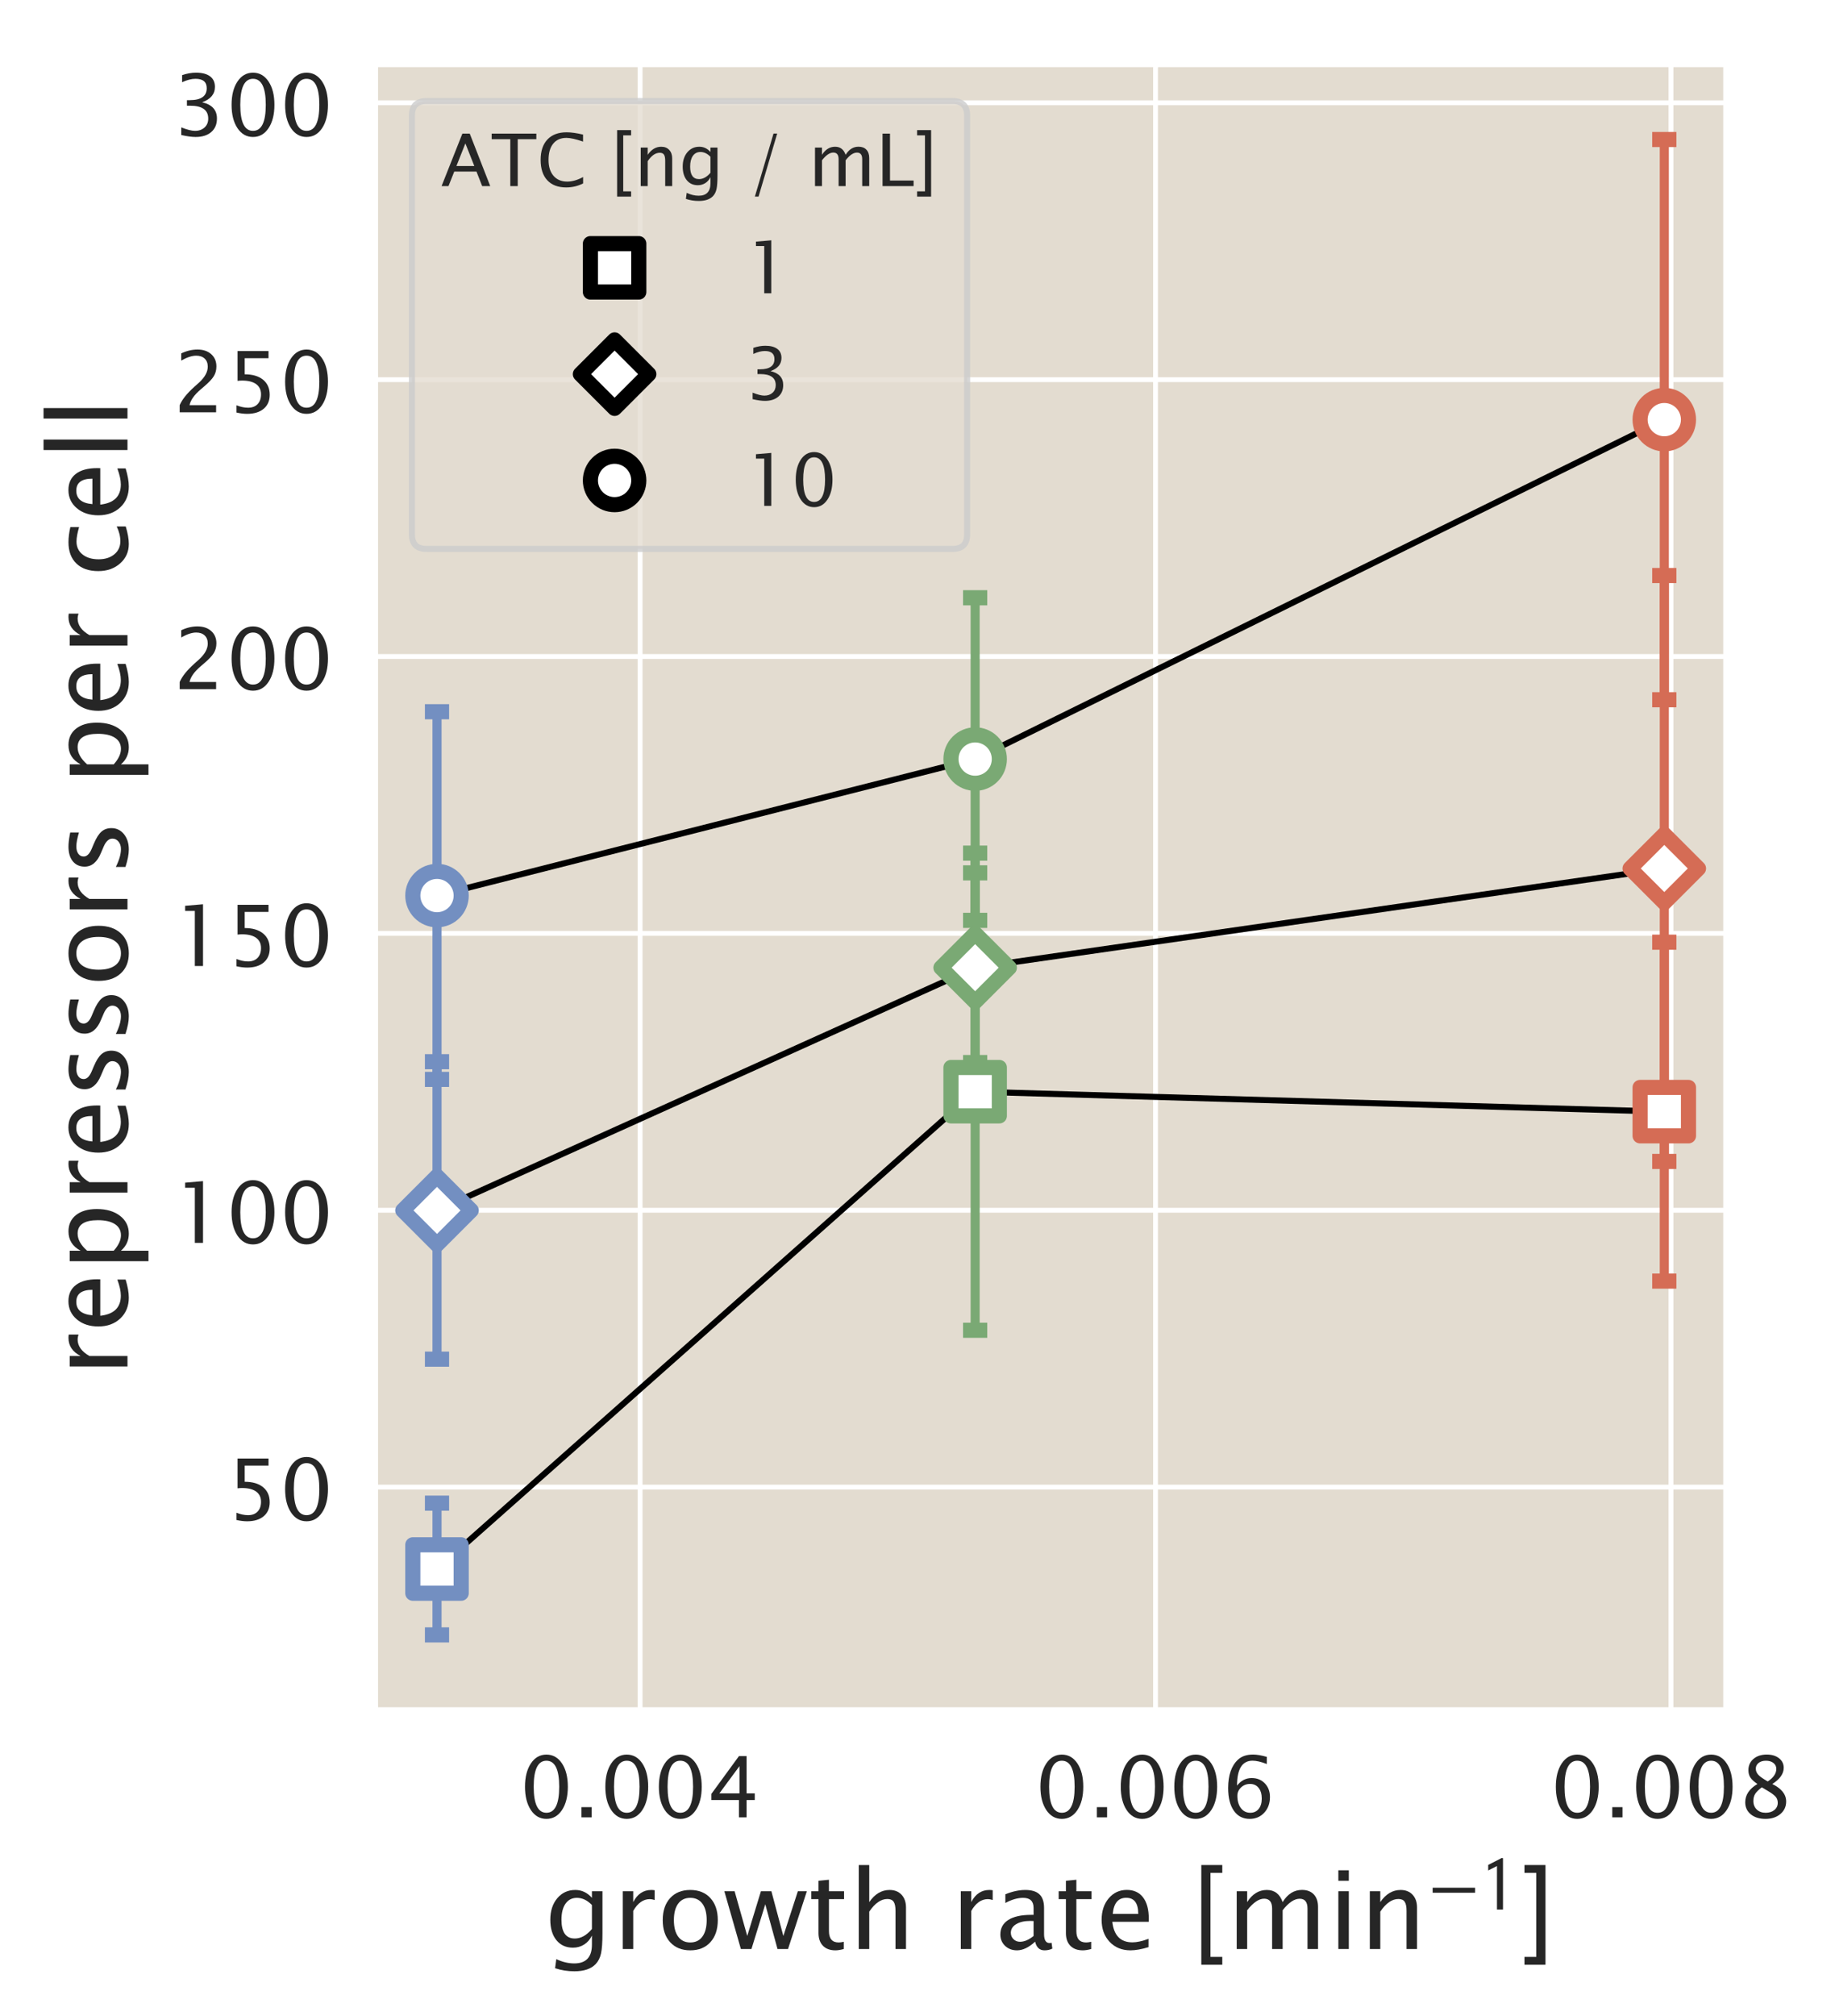 <?xml version="1.0" encoding="utf-8" standalone="no"?>
<!DOCTYPE svg PUBLIC "-//W3C//DTD SVG 1.1//EN"
  "http://www.w3.org/Graphics/SVG/1.1/DTD/svg11.dtd">
<!-- Created with matplotlib (https://matplotlib.org/) -->
<svg height="333.092pt" version="1.1" viewBox="0 0 303.384 333.092" width="303.384pt" xmlns="http://www.w3.org/2000/svg" xmlns:xlink="http://www.w3.org/1999/xlink">
 <defs>
  <style type="text/css">
*{stroke-linecap:butt;stroke-linejoin:round;}
  </style>
 </defs>
 <g id="figure_1">
  <g id="patch_1">
   <path d="M 0 333.092 
L 303.384 333.092 
L 303.384 0 
L 0 0 
z
" style="fill:#ffffff;"/>
  </g>
  <g id="axes_1">
   <g id="patch_2">
    <path d="M 62.106 282.5 
L 285.306 282.5 
L 285.306 10.7 
L 62.106 10.7 
z
" style="fill:#e3dcd0;"/>
   </g>
   <g id="matplotlib.axis_1">
    <g id="xtick_1">
     <g id="line2d_1">
      <path clip-path="url(#pfd74dd9901)" d="M 105.832 282.5 
L 105.832 10.7 
" style="fill:none;stroke:#ffffff;stroke-linecap:round;stroke-width:0.8;"/>
     </g>
     <g id="text_1">
      <!-- 0.004 -->
      <defs>
       <path d="M 31.641 -1.812 
Q 20.266 -1.812 13.297 8.609 
Q 6.344 19.047 6.344 36.141 
Q 6.344 53.219 13.297 63.641 
Q 20.266 74.078 31.641 74.078 
Q 43.062 74.078 50 63.672 
Q 56.938 53.266 56.938 36.141 
Q 56.938 19.047 50 8.609 
Q 43.062 -1.812 31.641 -1.812 
z
M 31.641 5.422 
Q 46.734 5.422 46.734 36.141 
Q 46.734 66.844 31.641 66.844 
Q 16.609 66.844 16.609 36.141 
Q 16.609 5.422 31.641 5.422 
z
" id="LucidaSansUnicode-48"/>
       <path d="M 9.766 0 
L 9.766 12.062 
L 21.828 12.062 
L 21.828 0 
z
" id="LucidaSansUnicode-46"/>
       <path d="M 37.641 0 
L 37.641 20.453 
L 5.125 20.453 
L 5.125 27.734 
L 37.641 72.266 
L 46.688 72.266 
L 46.688 28.328 
L 56.344 28.328 
L 56.344 20.453 
L 46.688 20.453 
L 46.688 0 
z
M 14.547 28.328 
L 38.281 28.328 
L 38.281 60.453 
z
" id="LucidaSansUnicode-52"/>
      </defs>
      <g style="fill:#262626;" transform="translate(85.912 300.293)scale(0.14 -0.14)">
       <use xlink:href="#LucidaSansUnicode-48"/>
       <use x="63.232" xlink:href="#LucidaSansUnicode-46"/>
       <use x="94.873" xlink:href="#LucidaSansUnicode-48"/>
       <use x="158.105" xlink:href="#LucidaSansUnicode-48"/>
       <use x="221.338" xlink:href="#LucidaSansUnicode-52"/>
      </g>
     </g>
    </g>
    <g id="xtick_2">
     <g id="line2d_2">
      <path clip-path="url(#pfd74dd9901)" d="M 191.048 282.5 
L 191.048 10.7 
" style="fill:none;stroke:#ffffff;stroke-linecap:round;stroke-width:0.8;"/>
     </g>
     <g id="text_2">
      <!-- 0.006 -->
      <defs>
       <path d="M 17.188 37.453 
Q 24.078 46.391 34.516 46.391 
Q 44 46.391 50.031 40.109 
Q 56.062 33.844 56.062 24.031 
Q 56.062 12.75 49.297 5.469 
Q 42.531 -1.812 32.078 -1.812 
Q 20.172 -1.812 13.422 7.828 
Q 6.688 17.484 6.688 34.516 
Q 6.688 57.469 18.453 68.219 
Q 24.859 74.125 36.141 74.125 
Q 42.672 74.125 52.344 71.391 
L 52.344 62.984 
Q 42.141 66.891 35.547 66.891 
Q 17.188 66.891 17.188 37.453 
z
M 46.391 22.125 
Q 46.391 30.125 42.672 34.781 
Q 38.969 39.453 32.516 39.453 
Q 26.375 39.453 21.969 35.344 
Q 17.578 31.25 17.578 25.484 
Q 17.578 16.406 21.75 10.906 
Q 25.922 5.422 32.812 5.422 
Q 39.062 5.422 42.719 9.906 
Q 46.391 14.406 46.391 22.125 
z
" id="LucidaSansUnicode-54"/>
      </defs>
      <g style="fill:#262626;" transform="translate(171.128 300.293)scale(0.14 -0.14)">
       <use xlink:href="#LucidaSansUnicode-48"/>
       <use x="63.232" xlink:href="#LucidaSansUnicode-46"/>
       <use x="94.873" xlink:href="#LucidaSansUnicode-48"/>
       <use x="158.105" xlink:href="#LucidaSansUnicode-48"/>
       <use x="221.338" xlink:href="#LucidaSansUnicode-54"/>
      </g>
     </g>
    </g>
    <g id="xtick_3">
     <g id="line2d_3">
      <path clip-path="url(#pfd74dd9901)" d="M 276.264 282.5 
L 276.264 10.7 
" style="fill:none;stroke:#ffffff;stroke-linecap:round;stroke-width:0.8;"/>
     </g>
     <g id="text_3">
      <!-- 0.008 -->
      <defs>
       <path d="M 23 39.359 
Q 17.047 43.5 14.719 47.062 
Q 12.406 50.641 12.406 55.672 
Q 12.406 63.875 18.406 69 
Q 24.422 74.125 34.078 74.125 
Q 43.016 74.125 48.562 69.781 
Q 54.109 65.438 54.109 58.5 
Q 54.109 48 40.625 39.359 
Q 56.984 31.344 56.984 18.703 
Q 56.984 9.672 50.141 3.922 
Q 43.312 -1.812 32.562 -1.812 
Q 21.828 -1.812 15.234 3.578 
Q 8.641 8.984 8.641 17.781 
Q 8.641 30.766 23 39.359 
z
M 35.25 42.391 
Q 45.359 49.031 45.359 57.172 
Q 45.359 61.531 41.969 64.188 
Q 38.578 66.844 33.109 66.844 
Q 27.781 66.844 24.453 64.234 
Q 21.141 61.625 21.141 57.469 
Q 21.141 53.422 24.141 50.188 
Q 27.156 46.969 35.25 42.391 
z
M 28.219 35.453 
Q 22.406 30.953 20.328 27.609 
Q 18.266 24.266 18.266 19.281 
Q 18.266 13.094 22.266 9.25 
Q 26.266 5.422 32.812 5.422 
Q 39.109 5.422 43.094 8.688 
Q 47.078 11.969 47.078 17.188 
Q 47.078 21.391 44.609 24.297 
Q 42.141 27.203 35.062 31.391 
z
" id="LucidaSansUnicode-56"/>
      </defs>
      <g style="fill:#262626;" transform="translate(256.343 300.293)scale(0.14 -0.14)">
       <use xlink:href="#LucidaSansUnicode-48"/>
       <use x="63.232" xlink:href="#LucidaSansUnicode-46"/>
       <use x="94.873" xlink:href="#LucidaSansUnicode-48"/>
       <use x="158.105" xlink:href="#LucidaSansUnicode-48"/>
       <use x="221.338" xlink:href="#LucidaSansUnicode-56"/>
      </g>
     </g>
    </g>
    <g id="text_4">
     <!-- growth rate [min$^{-1}$] -->
     <defs>
      <path d="M 9.812 -17.625 
L 10.938 -9.281 
Q 19.281 -13.234 27.438 -13.234 
Q 43.656 -13.234 43.656 4 
L 43.656 12.359 
Q 41.156 7.078 36.547 4.141 
Q 31.938 1.219 26.266 1.219 
Q 16.656 1.219 11.031 8.125 
Q 5.422 15.047 5.422 26.859 
Q 5.422 38.969 11.812 46.578 
Q 18.219 54.203 28.375 54.203 
Q 37.25 54.203 43.656 46.969 
L 43.656 53.031 
L 53.328 53.031 
L 53.328 14.453 
Q 53.328 2 52.031 -3.984 
Q 50.734 -9.969 47.172 -13.766 
Q 40.875 -20.453 27.484 -20.453 
Q 18.312 -20.453 9.812 -17.625 
z
M 43.656 18.359 
L 43.656 40.375 
Q 37.312 46.969 29.828 46.969 
Q 23.188 46.969 19.422 41.641 
Q 15.672 36.328 15.672 26.906 
Q 15.672 9.625 27.938 9.625 
Q 36.281 9.625 43.656 18.359 
z
" id="LucidaSansUnicode-103"/>
      <path d="M 9.625 0 
L 9.625 53.031 
L 19.234 53.031 
L 19.234 43.062 
Q 24.953 54.203 35.844 54.203 
Q 37.312 54.203 38.922 53.953 
L 38.922 44.969 
Q 36.422 45.797 34.516 45.797 
Q 25.391 45.797 19.234 34.969 
L 19.234 0 
z
" id="LucidaSansUnicode-114"/>
      <path d="M 30.719 -1.219 
Q 19.047 -1.219 12.234 6.25 
Q 5.422 13.719 5.422 26.516 
Q 5.422 39.312 12.234 46.75 
Q 19.047 54.203 30.719 54.203 
Q 42.391 54.203 49.188 46.75 
Q 56 39.312 56 26.516 
Q 56 13.719 49.188 6.25 
Q 42.391 -1.219 30.719 -1.219 
z
M 30.719 6 
Q 37.891 6 41.844 11.375 
Q 45.797 16.75 45.797 26.516 
Q 45.797 36.281 41.844 41.625 
Q 37.891 46.969 30.719 46.969 
Q 23.531 46.969 19.594 41.625 
Q 15.672 36.281 15.672 26.516 
Q 15.672 16.75 19.594 11.375 
Q 23.531 6 30.719 6 
z
" id="LucidaSansUnicode-111"/>
      <path d="M 15.766 0 
L 0.594 53.031 
L 10.016 53.031 
L 21.625 11.969 
L 34.188 53.031 
L 43.797 53.031 
L 54.781 11.969 
L 68.109 53.031 
L 76.375 53.031 
L 59.078 0 
L 49.422 0 
L 38.188 41.062 
L 25.484 0 
z
" id="LucidaSansUnicode-119"/>
      <path d="M 33.25 0 
Q 28.812 -1.219 25.531 -1.219 
Q 18.219 -1.219 14.109 2.969 
Q 10.016 7.172 10.016 14.656 
L 10.016 45.797 
L 3.375 45.797 
L 3.375 53.031 
L 10.016 53.031 
L 10.016 62.641 
L 19.625 63.578 
L 19.625 53.031 
L 33.5 53.031 
L 33.5 45.797 
L 19.625 45.797 
L 19.625 16.406 
Q 19.625 6 28.609 6 
Q 30.516 6 33.25 6.641 
z
" id="LucidaSansUnicode-116"/>
      <path d="M 9.625 0 
L 9.625 77.094 
L 19.234 77.094 
L 19.234 43.062 
Q 26.859 54.203 37.891 54.203 
Q 44.828 54.203 48.906 49.828 
Q 52.984 45.453 52.984 38.094 
L 52.984 0 
L 43.359 0 
L 43.359 34.969 
Q 43.359 40.875 41.625 43.391 
Q 39.891 45.906 35.891 45.906 
Q 27.047 45.906 19.234 34.328 
L 19.234 0 
z
" id="LucidaSansUnicode-104"/>
      <path id="LucidaSansUnicode-32"/>
      <path d="M 36.969 6.734 
Q 28.328 -1.219 20.312 -1.219 
Q 13.719 -1.219 9.375 2.906 
Q 5.031 7.031 5.031 13.328 
Q 5.031 22.016 12.328 26.672 
Q 19.625 31.344 33.297 31.344 
L 35.547 31.344 
L 35.547 37.75 
Q 35.547 46.969 25.922 46.969 
Q 18.453 46.969 9.625 42.281 
L 9.625 50.25 
Q 19.344 54.203 27.938 54.203 
Q 36.766 54.203 40.969 50.172 
Q 45.172 46.141 45.172 37.75 
L 45.172 13.719 
Q 45.172 5.469 50.25 5.469 
Q 50.875 5.469 52.094 5.672 
L 52.781 0.344 
Q 49.516 -1.219 45.562 -1.219 
Q 38.812 -1.219 36.969 6.734 
z
M 35.547 11.969 
L 35.547 25.688 
L 32.469 25.781 
Q 24.469 25.781 19.562 22.797 
Q 14.656 19.828 14.656 14.891 
Q 14.656 11.422 17.094 9.031 
Q 19.531 6.641 23.047 6.641 
Q 29.047 6.641 35.547 11.969 
z
" id="LucidaSansUnicode-97"/>
      <path d="M 48.484 1.703 
Q 38.812 -1.219 31.938 -1.219 
Q 20.172 -1.219 12.797 6.562 
Q 5.422 14.359 5.422 26.766 
Q 5.422 38.812 11.938 46.531 
Q 18.453 54.25 28.609 54.25 
Q 38.234 54.25 43.484 47.391 
Q 48.734 40.531 48.734 27.938 
L 48.688 25 
L 15.234 25 
Q 17.328 6.109 33.734 6.109 
Q 39.75 6.109 48.484 9.328 
z
M 15.672 32.234 
L 39.062 32.234 
Q 39.062 47.016 28.031 47.016 
Q 16.938 47.016 15.672 32.234 
z
" id="LucidaSansUnicode-101"/>
      <path d="M 9.625 -14.453 
L 9.625 77.094 
L 28.906 77.094 
L 28.906 69.875 
L 18.062 69.875 
L 18.062 -7.234 
L 28.906 -7.234 
L 28.906 -14.453 
z
" id="LucidaSansUnicode-91"/>
      <path d="M 9.625 0 
L 9.625 53.031 
L 19.234 53.031 
L 19.234 43.062 
Q 26.266 54.203 37.312 54.203 
Q 47.953 54.203 51.812 43.062 
Q 58.641 54.25 69.578 54.25 
Q 76.562 54.25 80.438 50.125 
Q 84.328 46 84.328 38.578 
L 84.328 0 
L 74.656 0 
L 74.656 37.062 
Q 74.656 46.141 67.484 46.141 
Q 60.016 46.141 51.812 35.547 
L 51.812 0 
L 42.141 0 
L 42.141 37.062 
Q 42.141 46.188 34.812 46.188 
Q 27.547 46.188 19.234 35.547 
L 19.234 0 
z
" id="LucidaSansUnicode-109"/>
      <path d="M 9.625 0 
L 9.625 53.031 
L 19.234 53.031 
L 19.234 0 
z
M 9.625 62.641 
L 9.625 72.266 
L 19.234 72.266 
L 19.234 62.641 
z
" id="LucidaSansUnicode-105"/>
      <path d="M 9.625 0 
L 9.625 53.031 
L 19.234 53.031 
L 19.234 43.062 
Q 26.859 54.203 37.891 54.203 
Q 44.828 54.203 48.906 49.828 
Q 52.984 45.453 52.984 38.094 
L 52.984 0 
L 43.359 0 
L 43.359 34.969 
Q 43.359 40.875 41.625 43.391 
Q 39.891 45.906 35.891 45.906 
Q 27.047 45.906 19.234 34.328 
L 19.234 0 
z
" id="LucidaSansUnicode-110"/>
      <path d="M 62.094 22 
L 6.406 22 
L 6.406 28.594 
L 62.094 28.594 
z
" id="STIXGeneral-Regular-8722"/>
      <path d="M 30.203 0 
L 22.297 0 
L 22.297 57 
Q 20.094 56 15.75 53.75 
Q 11.406 51.5 10.797 51.203 
L 10.797 58.5 
L 28.797 67.703 
L 30.203 67.203 
z
" id="STIXGeneral-Regular-120803"/>
      <path d="M 22.906 77.094 
L 22.906 -14.453 
L 3.609 -14.453 
L 3.609 -7.234 
L 14.453 -7.234 
L 14.453 69.875 
L 3.609 69.875 
L 3.609 77.094 
z
" id="LucidaSansUnicode-93"/>
     </defs>
     <g style="fill:#262626;" transform="translate(90.006 322.113)scale(0.18 -0.18)">
      <use transform="translate(0 0.37)" xlink:href="#LucidaSansUnicode-103"/>
      <use transform="translate(62.354 0.37)" xlink:href="#LucidaSansUnicode-114"/>
      <use transform="translate(103.271 0.37)" xlink:href="#LucidaSansUnicode-111"/>
      <use transform="translate(164.697 0.37)" xlink:href="#LucidaSansUnicode-119"/>
      <use transform="translate(241.748 0.37)" xlink:href="#LucidaSansUnicode-116"/>
      <use transform="translate(279.15 0.37)" xlink:href="#LucidaSansUnicode-104"/>
      <use transform="translate(341.211 0.37)" xlink:href="#LucidaSansUnicode-32"/>
      <use transform="translate(372.852 0.37)" xlink:href="#LucidaSansUnicode-114"/>
      <use transform="translate(413.77 0.37)" xlink:href="#LucidaSansUnicode-97"/>
      <use transform="translate(468.994 0.37)" xlink:href="#LucidaSansUnicode-116"/>
      <use transform="translate(506.396 0.37)" xlink:href="#LucidaSansUnicode-101"/>
      <use transform="translate(562.109 0.37)" xlink:href="#LucidaSansUnicode-32"/>
      <use transform="translate(593.75 0.37)" xlink:href="#LucidaSansUnicode-91"/>
      <use transform="translate(626.27 0.37)" xlink:href="#LucidaSansUnicode-109"/>
      <use transform="translate(719.629 0.37)" xlink:href="#LucidaSansUnicode-105"/>
      <use transform="translate(748.535 0.37)" xlink:href="#LucidaSansUnicode-110"/>
      <use transform="translate(811.388 36.608)scale(0.7)" xlink:href="#STIXGeneral-Regular-8722"/>
      <use transform="translate(859.338 36.608)scale(0.7)" xlink:href="#STIXGeneral-Regular-120803"/>
      <use transform="translate(896.603 0.37)" xlink:href="#LucidaSansUnicode-93"/>
     </g>
    </g>
   </g>
   <g id="matplotlib.axis_2">
    <g id="ytick_1">
     <g id="line2d_4">
      <path clip-path="url(#pfd74dd9901)" d="M 62.106 245.722 
L 285.306 245.722 
" style="fill:none;stroke:#ffffff;stroke-linecap:round;stroke-width:0.8;"/>
     </g>
     <g id="text_5">
      <!-- 50 -->
      <defs>
       <path d="M 12.156 -0.297 
L 12.156 8.297 
Q 19.344 5.422 25.828 5.422 
Q 32.953 5.422 37.031 9.609 
Q 41.109 13.812 41.109 21.188 
Q 41.109 29.109 35.344 33.281 
Q 29.594 37.453 18.703 37.453 
Q 16.156 37.453 13.375 37.109 
L 13.375 72.266 
L 49.953 72.266 
L 49.953 63.875 
L 21.828 63.875 
L 21.828 44.828 
Q 35.75 44.828 43.562 38.422 
Q 51.375 32.031 51.375 20.703 
Q 51.375 10.156 44.266 4.172 
Q 37.156 -1.812 24.656 -1.812 
Q 19.094 -1.812 12.156 -0.297 
z
" id="LucidaSansUnicode-53"/>
      </defs>
      <g style="fill:#262626;" transform="translate(37.4 251.119)scale(0.14 -0.14)">
       <use xlink:href="#LucidaSansUnicode-53"/>
       <use x="63.232" xlink:href="#LucidaSansUnicode-48"/>
      </g>
     </g>
    </g>
    <g id="ytick_2">
     <g id="line2d_5">
      <path clip-path="url(#pfd74dd9901)" d="M 62.106 199.975 
L 285.306 199.975 
" style="fill:none;stroke:#ffffff;stroke-linecap:round;stroke-width:0.8;"/>
     </g>
     <g id="text_6">
      <!-- 100 -->
      <defs>
       <path d="M 26.172 0 
L 26.172 65.047 
L 14.75 65.047 
L 14.75 71.094 
L 35.844 72.906 
L 35.844 0 
z
" id="LucidaSansUnicode-49"/>
      </defs>
      <g style="fill:#262626;" transform="translate(28.547 205.371)scale(0.14 -0.14)">
       <use xlink:href="#LucidaSansUnicode-49"/>
       <use x="63.232" xlink:href="#LucidaSansUnicode-48"/>
       <use x="126.465" xlink:href="#LucidaSansUnicode-48"/>
      </g>
     </g>
    </g>
    <g id="ytick_3">
     <g id="line2d_6">
      <path clip-path="url(#pfd74dd9901)" d="M 62.106 154.227 
L 285.306 154.227 
" style="fill:none;stroke:#ffffff;stroke-linecap:round;stroke-width:0.8;"/>
     </g>
     <g id="text_7">
      <!-- 150 -->
      <g style="fill:#262626;" transform="translate(28.547 159.624)scale(0.14 -0.14)">
       <use xlink:href="#LucidaSansUnicode-49"/>
       <use x="63.232" xlink:href="#LucidaSansUnicode-53"/>
       <use x="126.465" xlink:href="#LucidaSansUnicode-48"/>
      </g>
     </g>
    </g>
    <g id="ytick_4">
     <g id="line2d_7">
      <path clip-path="url(#pfd74dd9901)" d="M 62.106 108.479 
L 285.306 108.479 
" style="fill:none;stroke:#ffffff;stroke-linecap:round;stroke-width:0.8;"/>
     </g>
     <g id="text_8">
      <!-- 200 -->
      <defs>
       <path d="M 8.297 0 
L 8.297 8.453 
Q 12.5 18.266 25.297 29.828 
L 30.812 34.766 
Q 41.453 44.391 41.453 53.859 
Q 41.453 59.906 37.812 63.375 
Q 34.188 66.844 27.781 66.844 
Q 20.312 66.844 10.109 61.031 
L 10.109 69.531 
Q 19.734 74.078 29.25 74.078 
Q 39.406 74.078 45.531 68.609 
Q 51.656 63.141 51.656 54.109 
Q 51.656 47.609 48.547 42.578 
Q 45.453 37.547 37.016 30.375 
L 33.297 27.203 
Q 21.734 17.391 19.922 8.453 
L 51.312 8.453 
L 51.312 0 
z
" id="LucidaSansUnicode-50"/>
      </defs>
      <g style="fill:#262626;" transform="translate(28.547 113.876)scale(0.14 -0.14)">
       <use xlink:href="#LucidaSansUnicode-50"/>
       <use x="63.232" xlink:href="#LucidaSansUnicode-48"/>
       <use x="126.465" xlink:href="#LucidaSansUnicode-48"/>
      </g>
     </g>
    </g>
    <g id="ytick_5">
     <g id="line2d_8">
      <path clip-path="url(#pfd74dd9901)" d="M 62.106 62.732 
L 285.306 62.732 
" style="fill:none;stroke:#ffffff;stroke-linecap:round;stroke-width:0.8;"/>
     </g>
     <g id="text_9">
      <!-- 250 -->
      <g style="fill:#262626;" transform="translate(28.547 68.128)scale(0.14 -0.14)">
       <use xlink:href="#LucidaSansUnicode-50"/>
       <use x="63.232" xlink:href="#LucidaSansUnicode-53"/>
       <use x="126.465" xlink:href="#LucidaSansUnicode-48"/>
      </g>
     </g>
    </g>
    <g id="ytick_6">
     <g id="line2d_9">
      <path clip-path="url(#pfd74dd9901)" d="M 62.106 16.984 
L 285.306 16.984 
" style="fill:none;stroke:#ffffff;stroke-linecap:round;stroke-width:0.8;"/>
     </g>
     <g id="text_10">
      <!-- 300 -->
      <defs>
       <path d="M 10.156 0.531 
L 10.156 9.516 
Q 20.453 5.422 26.375 5.422 
Q 33.344 5.422 37.672 9.422 
Q 42 13.422 42 19.875 
Q 42 35.109 20.656 35.109 
L 16.844 35.109 
L 16.844 41.609 
L 20.219 41.656 
Q 40.234 41.656 40.234 55.766 
Q 40.234 66.844 26.953 66.844 
Q 19.828 66.844 11.141 62.797 
L 11.141 71.188 
Q 19.672 74.078 27.594 74.078 
Q 38.375 74.078 44.141 69.781 
Q 49.906 65.484 49.906 57.328 
Q 49.906 44.578 34.812 39.156 
Q 52.297 35.109 52.297 20.016 
Q 52.297 9.812 45.547 4 
Q 38.812 -1.812 27.047 -1.812 
Q 20.359 -1.812 10.156 0.531 
z
" id="LucidaSansUnicode-51"/>
      </defs>
      <g style="fill:#262626;" transform="translate(28.547 22.381)scale(0.14 -0.14)">
       <use xlink:href="#LucidaSansUnicode-51"/>
       <use x="63.232" xlink:href="#LucidaSansUnicode-48"/>
       <use x="126.465" xlink:href="#LucidaSansUnicode-48"/>
      </g>
     </g>
    </g>
    <g id="text_11">
     <!-- repressors per cell -->
     <defs>
      <path d="M 9.625 -19.281 
L 9.625 53.031 
L 19.234 53.031 
L 19.234 43.062 
Q 25.141 54.203 36.969 54.203 
Q 46.531 54.203 52.016 47.219 
Q 57.516 40.234 57.516 28.125 
Q 57.516 14.938 51.281 6.859 
Q 45.062 -1.219 34.906 -1.219 
Q 25.484 -1.219 19.234 6 
L 19.234 -19.281 
z
M 19.234 12.641 
Q 26.656 6 33.406 6 
Q 40.047 6 43.656 11.547 
Q 47.266 17.094 47.266 27.156 
Q 47.266 45.797 34.969 45.797 
Q 26.906 45.797 19.234 37.062 
z
" id="LucidaSansUnicode-112"/>
      <path d="M 7.672 1.859 
L 7.672 10.688 
Q 17.094 6 24.078 6 
Q 28.219 6 30.953 8.25 
Q 33.688 10.5 33.688 13.875 
Q 33.688 18.797 26.031 22.016 
L 20.406 24.422 
Q 7.953 29.594 7.953 39.312 
Q 7.953 46.234 12.859 50.219 
Q 17.781 54.203 26.312 54.203 
Q 30.766 54.203 37.312 52.984 
L 39.312 52.594 
L 39.312 44.578 
Q 31.25 46.969 26.469 46.969 
Q 22.266 46.969 19.75 45.141 
Q 17.234 43.312 17.234 40.234 
Q 17.234 35.891 24.266 32.906 
L 28.906 30.953 
Q 36.766 27.641 40.031 23.953 
Q 43.312 20.266 43.312 14.75 
Q 43.312 7.766 37.797 3.266 
Q 32.281 -1.219 23.688 -1.219 
Q 17.094 -1.219 7.672 1.859 
z
" id="LucidaSansUnicode-115"/>
      <path d="M 46.438 1.609 
Q 37.109 -1.219 30.328 -1.219 
Q 19.578 -1.219 12.5 6.734 
Q 5.422 14.703 5.422 26.812 
Q 5.422 39.75 12.422 46.969 
Q 19.438 54.203 31.984 54.203 
Q 38.188 54.203 45.844 52.484 
L 45.844 44.438 
Q 37.703 46.828 32.562 46.828 
Q 25.141 46.828 20.703 41.281 
Q 16.266 35.75 16.266 26.516 
Q 16.266 17.578 20.844 12.062 
Q 25.438 6.547 32.859 6.547 
Q 39.453 6.547 46.438 9.906 
z
" id="LucidaSansUnicode-99"/>
      <path d="M 9.625 0 
L 9.625 77.094 
L 19.234 77.094 
L 19.234 0 
z
" id="LucidaSansUnicode-108"/>
     </defs>
     <g style="fill:#262626;" transform="translate(21.077 227.521)rotate(-90)scale(0.18 -0.18)">
      <use xlink:href="#LucidaSansUnicode-114"/>
      <use x="40.918" xlink:href="#LucidaSansUnicode-101"/>
      <use x="96.631" xlink:href="#LucidaSansUnicode-112"/>
      <use x="159.57" xlink:href="#LucidaSansUnicode-114"/>
      <use x="200.488" xlink:href="#LucidaSansUnicode-101"/>
      <use x="256.201" xlink:href="#LucidaSansUnicode-115"/>
      <use x="307.178" xlink:href="#LucidaSansUnicode-115"/>
      <use x="358.154" xlink:href="#LucidaSansUnicode-111"/>
      <use x="419.58" xlink:href="#LucidaSansUnicode-114"/>
      <use x="460.498" xlink:href="#LucidaSansUnicode-115"/>
      <use x="511.475" xlink:href="#LucidaSansUnicode-32"/>
      <use x="543.115" xlink:href="#LucidaSansUnicode-112"/>
      <use x="606.055" xlink:href="#LucidaSansUnicode-101"/>
      <use x="661.768" xlink:href="#LucidaSansUnicode-114"/>
      <use x="702.686" xlink:href="#LucidaSansUnicode-32"/>
      <use x="734.326" xlink:href="#LucidaSansUnicode-99"/>
      <use x="785.547" xlink:href="#LucidaSansUnicode-101"/>
      <use x="841.26" xlink:href="#LucidaSansUnicode-108"/>
      <use x="870.166" xlink:href="#LucidaSansUnicode-108"/>
     </g>
    </g>
   </g>
   <g id="LineCollection_1">
    <path clip-path="url(#pfd74dd9901)" d="M 72.251 270.145 
L 72.251 248.373 
" style="fill:none;stroke:#738fc1;stroke-width:1.5;"/>
   </g>
   <g id="LineCollection_2">
    <path clip-path="url(#pfd74dd9901)" d="M 275.16 211.683 
L 275.16 155.685 
" style="fill:none;stroke:#d56c55;stroke-width:1.5;"/>
   </g>
   <g id="LineCollection_3">
    <path clip-path="url(#pfd74dd9901)" d="M 161.223 219.808 
L 161.223 140.965 
" style="fill:none;stroke:#7aa974;stroke-width:1.5;"/>
   </g>
   <g id="LineCollection_4">
    <path clip-path="url(#pfd74dd9901)" d="M 72.251 224.577 
L 72.251 175.433 
" style="fill:none;stroke:#738fc1;stroke-width:1.5;"/>
   </g>
   <g id="LineCollection_5">
    <path clip-path="url(#pfd74dd9901)" d="M 275.16 191.915 
L 275.16 95.095 
" style="fill:none;stroke:#d56c55;stroke-width:1.5;"/>
   </g>
   <g id="LineCollection_6">
    <path clip-path="url(#pfd74dd9901)" d="M 161.223 175.567 
L 161.223 144.225 
" style="fill:none;stroke:#7aa974;stroke-width:1.5;"/>
   </g>
   <g id="LineCollection_7">
    <path clip-path="url(#pfd74dd9901)" d="M 72.251 178.355 
L 72.251 117.607 
" style="fill:none;stroke:#738fc1;stroke-width:1.5;"/>
   </g>
   <g id="LineCollection_8">
    <path clip-path="url(#pfd74dd9901)" d="M 275.16 115.622 
L 275.16 23.055 
" style="fill:none;stroke:#d56c55;stroke-width:1.5;"/>
   </g>
   <g id="LineCollection_9">
    <path clip-path="url(#pfd74dd9901)" d="M 161.223 152.078 
L 161.223 98.774 
" style="fill:none;stroke:#7aa974;stroke-width:1.5;"/>
   </g>
   <g id="line2d_10">
    <defs>
     <path d="M 2 0 
L -2 -0 
" id="m5683db9a9d" style="stroke:#738fc1;stroke-width:2.5;"/>
    </defs>
    <g clip-path="url(#pfd74dd9901)">
     <use style="fill:#738fc1;stroke:#738fc1;stroke-width:2.5;" x="72.251" xlink:href="#m5683db9a9d" y="270.145"/>
    </g>
   </g>
   <g id="line2d_11">
    <g clip-path="url(#pfd74dd9901)">
     <use style="fill:#738fc1;stroke:#738fc1;stroke-width:2.5;" x="72.251" xlink:href="#m5683db9a9d" y="248.373"/>
    </g>
   </g>
   <g id="line2d_12">
    <defs>
     <path d="M 2 0 
L -2 -0 
" id="m0233911d7f" style="stroke:#d56c55;stroke-width:2.5;"/>
    </defs>
    <g clip-path="url(#pfd74dd9901)">
     <use style="fill:#d56c55;stroke:#d56c55;stroke-width:2.5;" x="275.16" xlink:href="#m0233911d7f" y="211.683"/>
    </g>
   </g>
   <g id="line2d_13">
    <g clip-path="url(#pfd74dd9901)">
     <use style="fill:#d56c55;stroke:#d56c55;stroke-width:2.5;" x="275.16" xlink:href="#m0233911d7f" y="155.685"/>
    </g>
   </g>
   <g id="line2d_14">
    <defs>
     <path d="M 2 0 
L -2 -0 
" id="ma1581d96c7" style="stroke:#7aa974;stroke-width:2.5;"/>
    </defs>
    <g clip-path="url(#pfd74dd9901)">
     <use style="fill:#7aa974;stroke:#7aa974;stroke-width:2.5;" x="161.223" xlink:href="#ma1581d96c7" y="219.808"/>
    </g>
   </g>
   <g id="line2d_15">
    <g clip-path="url(#pfd74dd9901)">
     <use style="fill:#7aa974;stroke:#7aa974;stroke-width:2.5;" x="161.223" xlink:href="#ma1581d96c7" y="140.965"/>
    </g>
   </g>
   <g id="line2d_16">
    <path clip-path="url(#pfd74dd9901)" d="M 72.251 259.259 
L 161.223 180.386 
L 275.16 183.684 
" style="fill:none;stroke:#000000;stroke-linecap:round;"/>
   </g>
   <g id="line2d_17">
    <g clip-path="url(#pfd74dd9901)">
     <use style="fill:#738fc1;stroke:#738fc1;stroke-width:2.5;" x="72.251" xlink:href="#m5683db9a9d" y="224.577"/>
    </g>
   </g>
   <g id="line2d_18">
    <g clip-path="url(#pfd74dd9901)">
     <use style="fill:#738fc1;stroke:#738fc1;stroke-width:2.5;" x="72.251" xlink:href="#m5683db9a9d" y="175.433"/>
    </g>
   </g>
   <g id="line2d_19">
    <g clip-path="url(#pfd74dd9901)">
     <use style="fill:#d56c55;stroke:#d56c55;stroke-width:2.5;" x="275.16" xlink:href="#m0233911d7f" y="191.915"/>
    </g>
   </g>
   <g id="line2d_20">
    <g clip-path="url(#pfd74dd9901)">
     <use style="fill:#d56c55;stroke:#d56c55;stroke-width:2.5;" x="275.16" xlink:href="#m0233911d7f" y="95.095"/>
    </g>
   </g>
   <g id="line2d_21">
    <g clip-path="url(#pfd74dd9901)">
     <use style="fill:#7aa974;stroke:#7aa974;stroke-width:2.5;" x="161.223" xlink:href="#ma1581d96c7" y="175.567"/>
    </g>
   </g>
   <g id="line2d_22">
    <g clip-path="url(#pfd74dd9901)">
     <use style="fill:#7aa974;stroke:#7aa974;stroke-width:2.5;" x="161.223" xlink:href="#ma1581d96c7" y="144.225"/>
    </g>
   </g>
   <g id="line2d_23">
    <path clip-path="url(#pfd74dd9901)" d="M 72.251 200.005 
L 161.223 159.896 
L 275.16 143.505 
" style="fill:none;stroke:#000000;stroke-linecap:round;"/>
   </g>
   <g id="line2d_24">
    <g clip-path="url(#pfd74dd9901)">
     <use style="fill:#738fc1;stroke:#738fc1;stroke-width:2.5;" x="72.251" xlink:href="#m5683db9a9d" y="178.355"/>
    </g>
   </g>
   <g id="line2d_25">
    <g clip-path="url(#pfd74dd9901)">
     <use style="fill:#738fc1;stroke:#738fc1;stroke-width:2.5;" x="72.251" xlink:href="#m5683db9a9d" y="117.607"/>
    </g>
   </g>
   <g id="line2d_26">
    <g clip-path="url(#pfd74dd9901)">
     <use style="fill:#d56c55;stroke:#d56c55;stroke-width:2.5;" x="275.16" xlink:href="#m0233911d7f" y="115.622"/>
    </g>
   </g>
   <g id="line2d_27">
    <g clip-path="url(#pfd74dd9901)">
     <use style="fill:#d56c55;stroke:#d56c55;stroke-width:2.5;" x="275.16" xlink:href="#m0233911d7f" y="23.055"/>
    </g>
   </g>
   <g id="line2d_28">
    <g clip-path="url(#pfd74dd9901)">
     <use style="fill:#7aa974;stroke:#7aa974;stroke-width:2.5;" x="161.223" xlink:href="#ma1581d96c7" y="152.078"/>
    </g>
   </g>
   <g id="line2d_29">
    <g clip-path="url(#pfd74dd9901)">
     <use style="fill:#7aa974;stroke:#7aa974;stroke-width:2.5;" x="161.223" xlink:href="#ma1581d96c7" y="98.774"/>
    </g>
   </g>
   <g id="line2d_30">
    <path clip-path="url(#pfd74dd9901)" d="M 72.251 147.981 
L 161.223 125.426 
L 275.16 69.338 
" style="fill:none;stroke:#000000;stroke-linecap:round;"/>
   </g>
   <g id="line2d_31"/>
   <g id="line2d_32"/>
   <g id="line2d_33"/>
   <g id="line2d_34">
    <defs>
     <path d="M -4 4 
L 4 4 
L 4 -4 
L -4 -4 
z
" id="m27f7a4223d" style="stroke:#738fc1;stroke-linejoin:miter;stroke-width:2.5;"/>
    </defs>
    <g clip-path="url(#pfd74dd9901)">
     <use style="fill:#ffffff;stroke:#738fc1;stroke-linejoin:miter;stroke-width:2.5;" x="72.251" xlink:href="#m27f7a4223d" y="259.259"/>
    </g>
   </g>
   <g id="line2d_35">
    <defs>
     <path d="M -4 4 
L 4 4 
L 4 -4 
L -4 -4 
z
" id="mc5801e57c2" style="stroke:#d56c55;stroke-linejoin:miter;stroke-width:2.5;"/>
    </defs>
    <g clip-path="url(#pfd74dd9901)">
     <use style="fill:#ffffff;stroke:#d56c55;stroke-linejoin:miter;stroke-width:2.5;" x="275.16" xlink:href="#mc5801e57c2" y="183.684"/>
    </g>
   </g>
   <g id="line2d_36">
    <defs>
     <path d="M -4 4 
L 4 4 
L 4 -4 
L -4 -4 
z
" id="m23a7aae54b" style="stroke:#7aa974;stroke-linejoin:miter;stroke-width:2.5;"/>
    </defs>
    <g clip-path="url(#pfd74dd9901)">
     <use style="fill:#ffffff;stroke:#7aa974;stroke-linejoin:miter;stroke-width:2.5;" x="161.223" xlink:href="#m23a7aae54b" y="180.386"/>
    </g>
   </g>
   <g id="line2d_37">
    <defs>
     <path d="M -0 5.657 
L 5.657 0 
L 0 -5.657 
L -5.657 -0 
z
" id="m6507e3b2e5" style="stroke:#738fc1;stroke-linejoin:miter;stroke-width:2.5;"/>
    </defs>
    <g clip-path="url(#pfd74dd9901)">
     <use style="fill:#ffffff;stroke:#738fc1;stroke-linejoin:miter;stroke-width:2.5;" x="72.251" xlink:href="#m6507e3b2e5" y="200.005"/>
    </g>
   </g>
   <g id="line2d_38">
    <defs>
     <path d="M -0 5.657 
L 5.657 0 
L 0 -5.657 
L -5.657 -0 
z
" id="mf46f542f45" style="stroke:#d56c55;stroke-linejoin:miter;stroke-width:2.5;"/>
    </defs>
    <g clip-path="url(#pfd74dd9901)">
     <use style="fill:#ffffff;stroke:#d56c55;stroke-linejoin:miter;stroke-width:2.5;" x="275.16" xlink:href="#mf46f542f45" y="143.505"/>
    </g>
   </g>
   <g id="line2d_39">
    <defs>
     <path d="M -0 5.657 
L 5.657 0 
L 0 -5.657 
L -5.657 -0 
z
" id="m6d0a674f5d" style="stroke:#7aa974;stroke-linejoin:miter;stroke-width:2.5;"/>
    </defs>
    <g clip-path="url(#pfd74dd9901)">
     <use style="fill:#ffffff;stroke:#7aa974;stroke-linejoin:miter;stroke-width:2.5;" x="161.223" xlink:href="#m6d0a674f5d" y="159.896"/>
    </g>
   </g>
   <g id="line2d_40">
    <defs>
     <path d="M 0 4 
C 1.061 4 2.078 3.579 2.828 2.828 
C 3.579 2.078 4 1.061 4 0 
C 4 -1.061 3.579 -2.078 2.828 -2.828 
C 2.078 -3.579 1.061 -4 0 -4 
C -1.061 -4 -2.078 -3.579 -2.828 -2.828 
C -3.579 -2.078 -4 -1.061 -4 0 
C -4 1.061 -3.579 2.078 -2.828 2.828 
C -2.078 3.579 -1.061 4 0 4 
z
" id="m60e1778c40" style="stroke:#738fc1;stroke-width:2.5;"/>
    </defs>
    <g clip-path="url(#pfd74dd9901)">
     <use style="fill:#ffffff;stroke:#738fc1;stroke-width:2.5;" x="72.251" xlink:href="#m60e1778c40" y="147.981"/>
    </g>
   </g>
   <g id="line2d_41">
    <defs>
     <path d="M 0 4 
C 1.061 4 2.078 3.579 2.828 2.828 
C 3.579 2.078 4 1.061 4 0 
C 4 -1.061 3.579 -2.078 2.828 -2.828 
C 2.078 -3.579 1.061 -4 0 -4 
C -1.061 -4 -2.078 -3.579 -2.828 -2.828 
C -3.579 -2.078 -4 -1.061 -4 0 
C -4 1.061 -3.579 2.078 -2.828 2.828 
C -2.078 3.579 -1.061 4 0 4 
z
" id="mad36fe6c01" style="stroke:#d56c55;stroke-width:2.5;"/>
    </defs>
    <g clip-path="url(#pfd74dd9901)">
     <use style="fill:#ffffff;stroke:#d56c55;stroke-width:2.5;" x="275.16" xlink:href="#mad36fe6c01" y="69.338"/>
    </g>
   </g>
   <g id="line2d_42">
    <defs>
     <path d="M 0 4 
C 1.061 4 2.078 3.579 2.828 2.828 
C 3.579 2.078 4 1.061 4 0 
C 4 -1.061 3.579 -2.078 2.828 -2.828 
C 2.078 -3.579 1.061 -4 0 -4 
C -1.061 -4 -2.078 -3.579 -2.828 -2.828 
C -3.579 -2.078 -4 -1.061 -4 0 
C -4 1.061 -3.579 2.078 -2.828 2.828 
C -2.078 3.579 -1.061 4 0 4 
z
" id="m3d529ebca0" style="stroke:#7aa974;stroke-width:2.5;"/>
    </defs>
    <g clip-path="url(#pfd74dd9901)">
     <use style="fill:#ffffff;stroke:#7aa974;stroke-width:2.5;" x="161.223" xlink:href="#m3d529ebca0" y="125.426"/>
    </g>
   </g>
   <g id="patch_3">
    <path d="M 62.106 282.5 
L 62.106 10.7 
" style="fill:none;stroke:#ffffff;stroke-linecap:square;stroke-linejoin:miter;stroke-width:0.8;"/>
   </g>
   <g id="patch_4">
    <path d="M 285.306 282.5 
L 285.306 10.7 
" style="fill:none;stroke:#ffffff;stroke-linecap:square;stroke-linejoin:miter;stroke-width:0.8;"/>
   </g>
   <g id="patch_5">
    <path d="M 62.106 282.5 
L 285.306 282.5 
" style="fill:none;stroke:#ffffff;stroke-linecap:square;stroke-linejoin:miter;stroke-width:0.8;"/>
   </g>
   <g id="patch_6">
    <path d="M 62.106 10.7 
L 285.306 10.7 
" style="fill:none;stroke:#ffffff;stroke-linecap:square;stroke-linejoin:miter;stroke-width:0.8;"/>
   </g>
   <g id="legend_1">
    <g id="patch_7">
     <path d="M 70.506 90.701 
L 157.497 90.701 
Q 159.897 90.701 159.897 88.301 
L 159.897 19.1 
Q 159.897 16.7 157.497 16.7 
L 70.506 16.7 
Q 68.106 16.7 68.106 19.1 
L 68.106 88.301 
Q 68.106 90.701 70.506 90.701 
z
" style="fill:#e3dcd0;opacity:0.8;stroke:#cccccc;stroke-linejoin:miter;"/>
    </g>
    <g id="text_12">
     <!-- ATC [ng / mL] -->
     <defs>
      <path d="M 0.828 0 
L 29.5 72.266 
L 39.656 72.266 
L 67.875 0 
L 56.781 0 
L 48.922 20.016 
L 18.312 20.016 
L 10.359 0 
z
M 21.297 27.641 
L 45.953 27.641 
L 33.641 58.797 
z
" id="LucidaSansUnicode-65"/>
      <path d="M 26.516 0 
L 26.516 64.594 
L 0.875 64.594 
L 0.875 72.266 
L 62.406 72.266 
L 62.406 64.594 
L 36.766 64.594 
L 36.766 0 
z
" id="LucidaSansUnicode-84"/>
      <path d="M 63.625 3.719 
Q 52.938 -1.812 40.281 -1.812 
Q 23.438 -1.812 14.25 8.047 
Q 5.078 17.922 5.078 36.078 
Q 5.078 54.203 14.422 64.141 
Q 23.781 74.078 40.828 74.078 
Q 50.484 74.078 63.531 70.906 
L 63.531 61.281 
Q 48.688 66.406 40.625 66.406 
Q 28.859 66.406 22.406 58.438 
Q 15.969 50.484 15.969 35.984 
Q 15.969 22.125 22.844 14.156 
Q 29.734 6.203 41.703 6.203 
Q 51.906 6.203 63.625 12.5 
z
" id="LucidaSansUnicode-67"/>
      <path d="M 10.844 -14.453 
L 36.531 72.312 
L 41.609 72.312 
L 15.922 -14.453 
z
" id="LucidaSansUnicode-47"/>
      <path d="M 9.328 0 
L 9.328 72.266 
L 19.578 72.266 
L 19.578 7.672 
L 52.094 7.672 
L 52.094 0 
z
" id="LucidaSansUnicode-76"/>
     </defs>
     <g style="fill:#262626;" transform="translate(72.906 30.751)scale(0.12 -0.12)">
      <use xlink:href="#LucidaSansUnicode-65"/>
      <use x="68.994" xlink:href="#LucidaSansUnicode-84"/>
      <use x="132.227" xlink:href="#LucidaSansUnicode-67"/>
      <use x="201.416" xlink:href="#LucidaSansUnicode-32"/>
      <use x="233.057" xlink:href="#LucidaSansUnicode-91"/>
      <use x="265.576" xlink:href="#LucidaSansUnicode-110"/>
      <use x="327.637" xlink:href="#LucidaSansUnicode-103"/>
      <use x="389.99" xlink:href="#LucidaSansUnicode-32"/>
      <use x="421.631" xlink:href="#LucidaSansUnicode-47"/>
      <use x="474.072" xlink:href="#LucidaSansUnicode-32"/>
      <use x="505.713" xlink:href="#LucidaSansUnicode-109"/>
      <use x="599.072" xlink:href="#LucidaSansUnicode-76"/>
      <use x="652.393" xlink:href="#LucidaSansUnicode-93"/>
     </g>
    </g>
    <g id="line2d_43"/>
    <g id="line2d_44">
     <defs>
      <path d="M -4 4 
L 4 4 
L 4 -4 
L -4 -4 
z
" id="mfccdabf049" style="stroke:#000000;stroke-linejoin:miter;stroke-width:2.5;"/>
     </defs>
     <g>
      <use style="fill:#ffffff;stroke:#000000;stroke-linejoin:miter;stroke-width:2.5;" x="101.613" xlink:href="#mfccdabf049" y="44.257"/>
     </g>
    </g>
    <g id="text_13">
     <!-- 1 -->
     <g style="fill:#262626;" transform="translate(123.213 48.457)scale(0.12 -0.12)">
      <use xlink:href="#LucidaSansUnicode-49"/>
     </g>
    </g>
    <g id="line2d_45"/>
    <g id="line2d_46">
     <defs>
      <path d="M -0 5.657 
L 5.657 0 
L 0 -5.657 
L -5.657 -0 
z
" id="m3f47c723ac" style="stroke:#000000;stroke-linejoin:miter;stroke-width:2.5;"/>
     </defs>
     <g>
      <use style="fill:#ffffff;stroke:#000000;stroke-linejoin:miter;stroke-width:2.5;" x="101.613" xlink:href="#m3f47c723ac" y="61.822"/>
     </g>
    </g>
    <g id="text_14">
     <!-- 3 -->
     <g style="fill:#262626;" transform="translate(123.213 66.022)scale(0.12 -0.12)">
      <use xlink:href="#LucidaSansUnicode-51"/>
     </g>
    </g>
    <g id="line2d_47"/>
    <g id="line2d_48">
     <defs>
      <path d="M 0 4 
C 1.061 4 2.078 3.579 2.828 2.828 
C 3.579 2.078 4 1.061 4 0 
C 4 -1.061 3.579 -2.078 2.828 -2.828 
C 2.078 -3.579 1.061 -4 0 -4 
C -1.061 -4 -2.078 -3.579 -2.828 -2.828 
C -3.579 -2.078 -4 -1.061 -4 0 
C -4 1.061 -3.579 2.078 -2.828 2.828 
C -2.078 3.579 -1.061 4 0 4 
z
" id="m787f0f5d07" style="stroke:#000000;stroke-width:2.5;"/>
     </defs>
     <g>
      <use style="fill:#ffffff;stroke:#000000;stroke-width:2.5;" x="101.613" xlink:href="#m787f0f5d07" y="79.387"/>
     </g>
    </g>
    <g id="text_15">
     <!-- 10 -->
     <g style="fill:#262626;" transform="translate(123.213 83.587)scale(0.12 -0.12)">
      <use xlink:href="#LucidaSansUnicode-49"/>
      <use x="63.232" xlink:href="#LucidaSansUnicode-48"/>
     </g>
    </g>
   </g>
  </g>
 </g>
 <defs>
  <clipPath id="pfd74dd9901">
   <rect height="271.8" width="223.2" x="62.106" y="10.7"/>
  </clipPath>
 </defs>
</svg>

